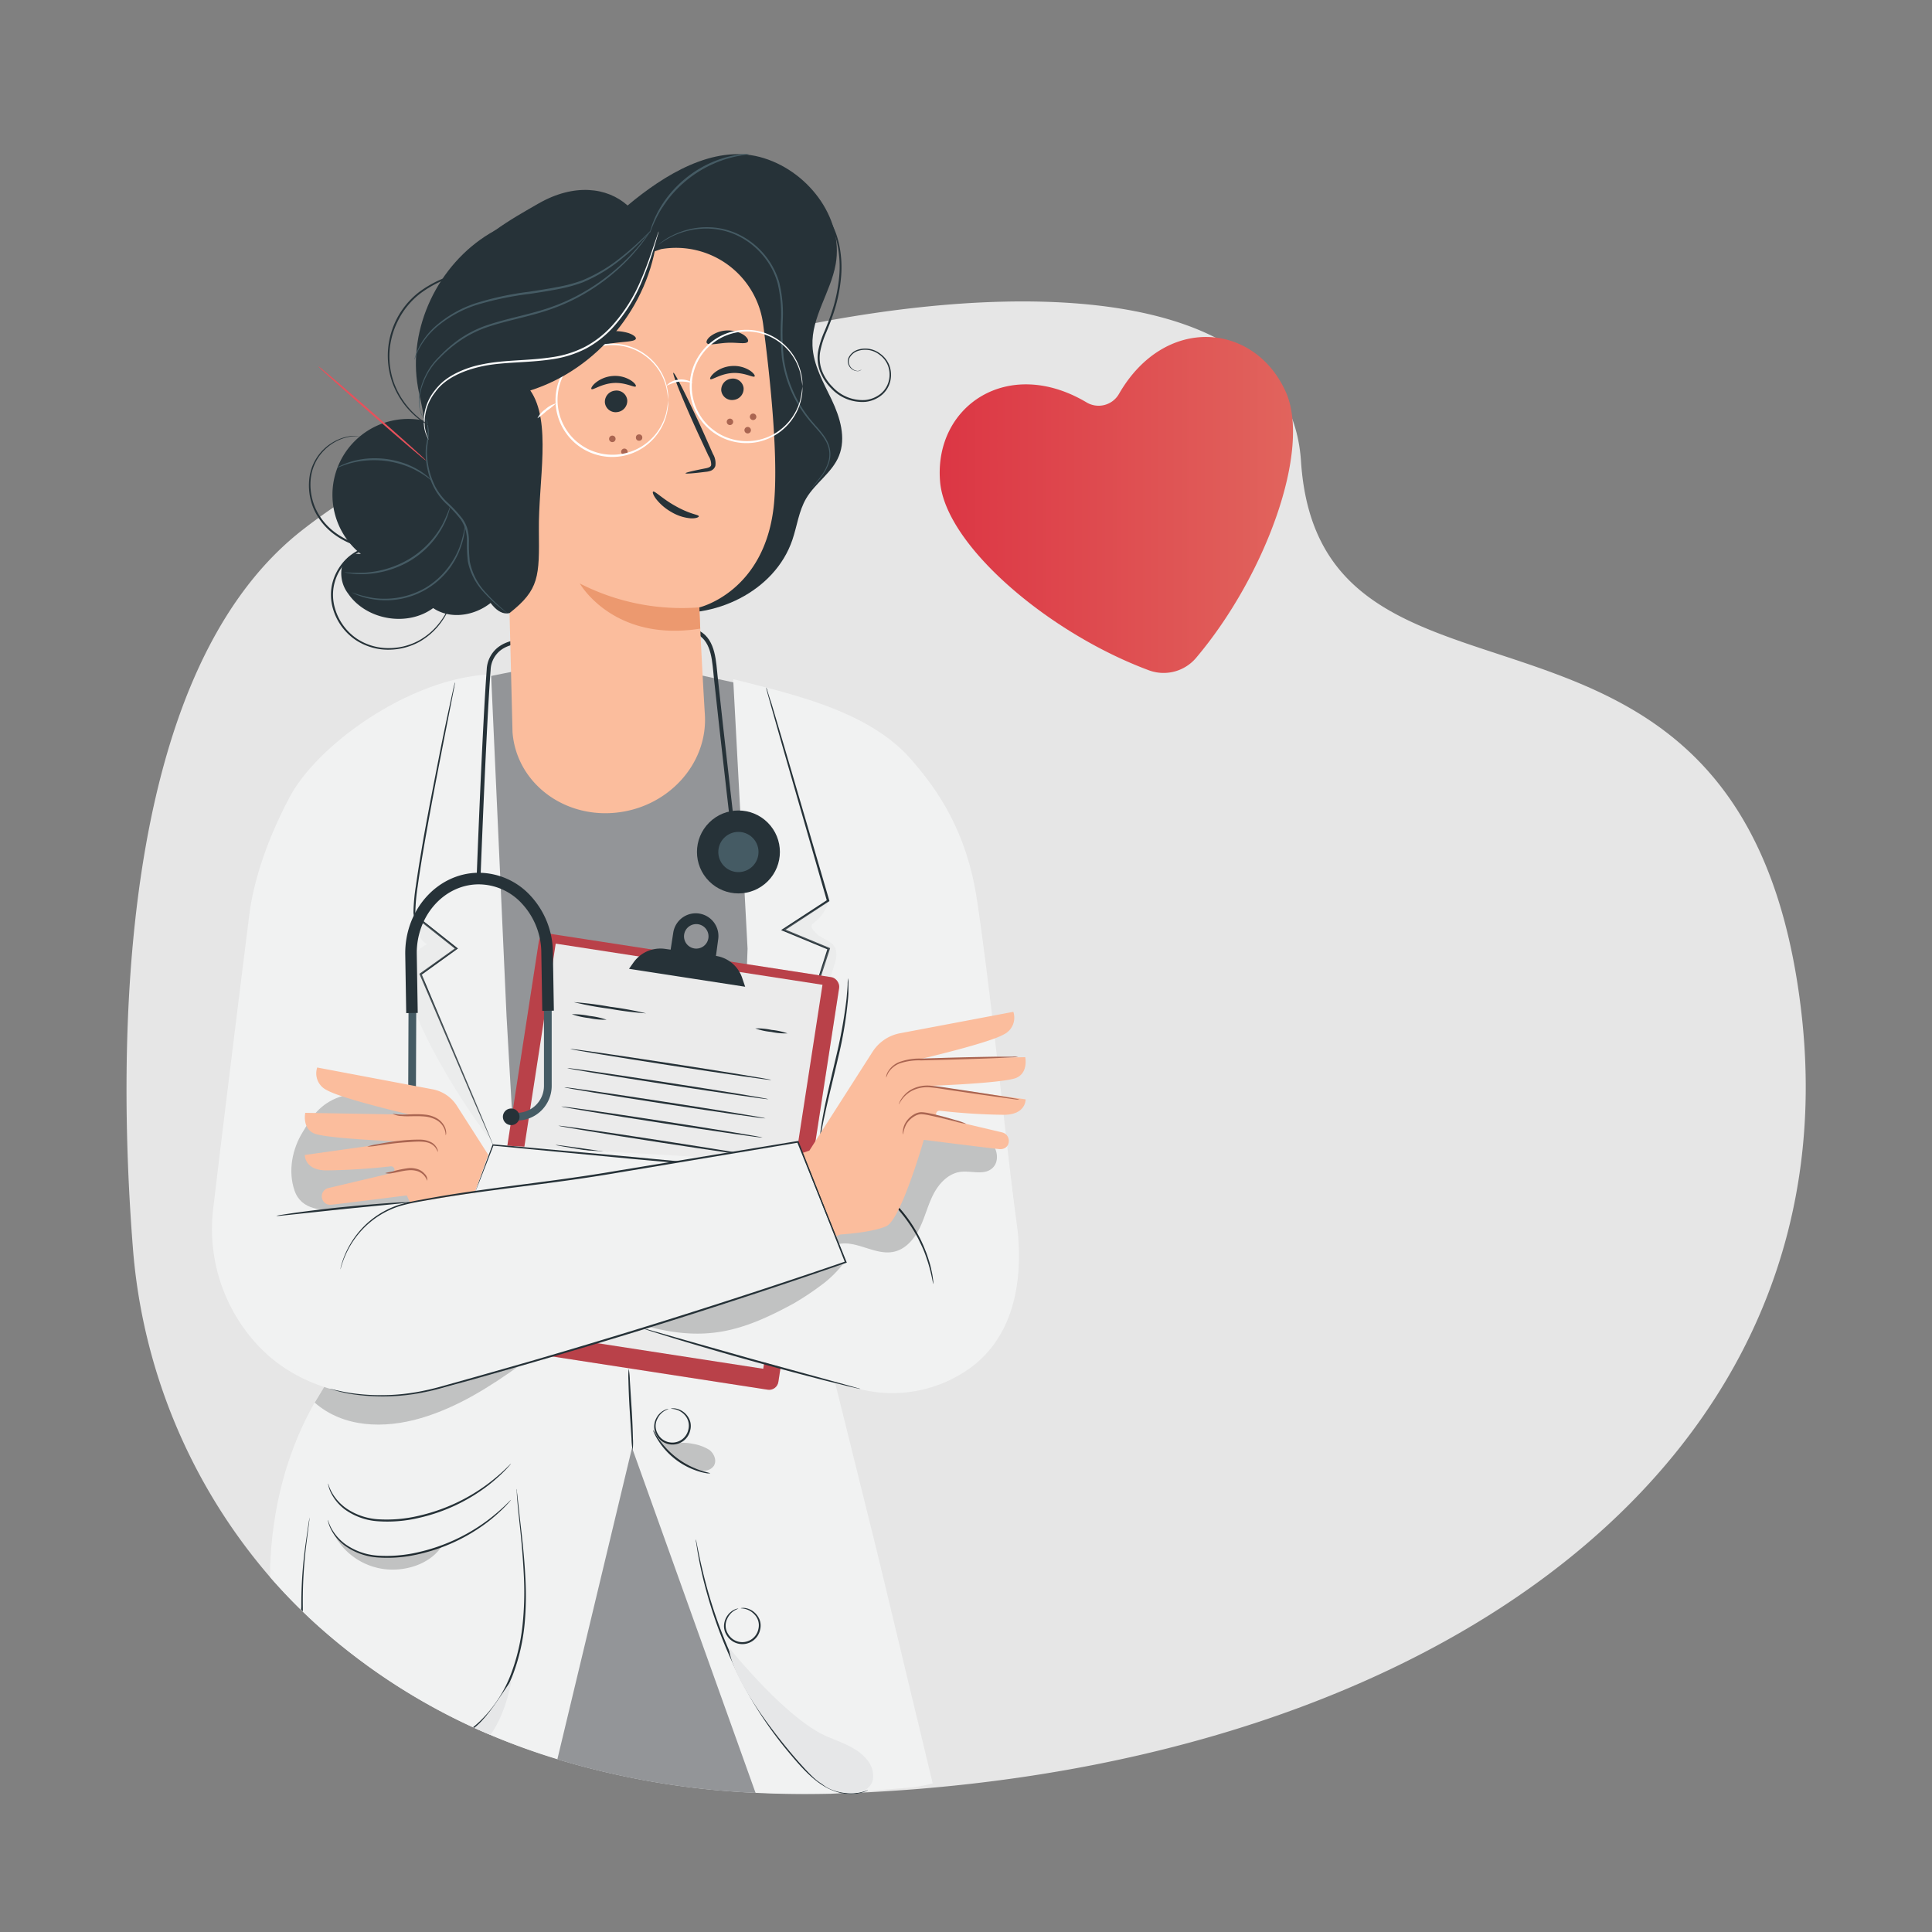 <svg id="Layer_1" data-name="Layer 1" xmlns="http://www.w3.org/2000/svg" xmlns:xlink="http://www.w3.org/1999/xlink" viewBox="0 0 500 500"><rect x="0" y="0" width="500" height="500" fill="#808080" stroke="none"/><defs><linearGradient id="linear-gradient" x1="243.19" y1="130.68" x2="334.63" y2="130.68" gradientUnits="userSpaceOnUse"><stop offset="0" stop-color="#dc3644"/><stop offset="1" stop-color="#e1645d"/></linearGradient></defs><title>gambar lain</title><path d="M223.06,463.92h0l-.91,0h-.06l-.61,0h-.07l-1.5.06h-.1l-.24,0h0l-1.33.05h0l-3.17.1q-10.11.24-19.48-.24a209.24,209.24,0,0,1-51.3-8.68A173.78,173.78,0,0,1,126.93,449c-1.34-.56-2.65-1.14-4-1.74l-.19-.08-.33-.16a160.35,160.35,0,0,1-39.4-25.62q-2.41-2.13-4.71-4.38c-.13-.11-.26-.24-.39-.37q-4.18-4.09-8-8.48a147.84,147.84,0,0,1-35.54-85.48c-3.89-49.74-4.62-147.18,43.51-185.23q2.18-1.72,4.53-3.42a4.44,4.44,0,0,1,.38-.27c1.15-.84,2.34-1.67,3.55-2.49a206.72,206.72,0,0,1,18.08-10.9h0l.58-.32,3.29-1.74.45-.23L109,118l1.14-.59.39-.19q3.87-2,7.92-3.87h0q5.89-2.77,12.12-5.41l.39-.16q3.93-1.66,8-3.25,2.4-.94,4.84-1.86l.54-.21q5-1.87,10.11-3.65c1.46-.51,2.93-1,4.41-1.49,0,0,0,0,0,0s0,0,0,0h0c3.38-1.14,6.75-2.23,10.19-3.28l.35-.11h0c4.22-1.28,8.48-2.5,12.75-3.65h0l.9-.24h0c1.66-.45,3.33-.89,5-1.3h0c1.71-.44,3.41-.86,5.12-1.27h0l4.24-1h0l.29-.07.47-.11,3.74-.82.52-.12c2.82-.6,5.65-1.18,8.46-1.72h0l3.42-.64.59-.11c62-11.16,119.08-4.77,121.8,36.53,5,75.81,113,19.16,129.06,139.13C481.86,377.55,371.87,456.72,223.06,463.92Z" fill="#e6e6e6"/><path d="M332.72,101.33c-8.11-17.91-31.29-19.94-43.13.61a6.07,6.07,0,0,1-8.39,2.2c-20.39-12.12-39.6,1-37.9,20.58,1.41,16.32,27.84,39,54,48.74a11,11,0,0,0,12.25-3.21C327.52,149,339.47,116.25,332.72,101.33Z" fill="url(#linear-gradient)"/><path d="M241.38,461.55a44.83,44.83,0,0,1-5,1l-7.13.59-5.21.42h0l-.19.08-.21.08-.26.09-.3.1h0a9.73,9.73,0,0,1-1.64.32,10.74,10.74,0,0,1-1.19.07c-.35,0-.72,0-1.1-.05s-.6-.07-.92-.13h0l-.5-.09h0l-2.66.19q-10.11.24-19.48-.24a209.24,209.24,0,0,1-51.3-8.68A173.78,173.78,0,0,1,126.93,449c-1.34-.56-2.65-1.14-4-1.74l-.19-.08-.33-.16a160.35,160.35,0,0,1-39.4-25.62q-2.41-2.13-4.71-4.38c-.13-.11-.26-.24-.39-.37q-4.18-4.09-8-8.48c0-.91,0-1.75,0-2.5.63-18.31,5.69-32.37,11.48-42.62h0l0,0,.15-.26c.75-1.33,1.52-2.58,2.29-3.78l.08-.13.28-.42C92,346.61,100,341.19,100,341.19l25.22-5.34,4.6-1,2.18-.46h0l10.39-2.22.46-.09.23-.05.83-.18h0l.53-.12h0l.36-.08h0l2.29-.48.63-.14h0l2.9-.61.55-.13h0l8.55-1.8,21,4.8h0l.44.1h0l.9.2.46.1,2.32.53h0l.52.13.49.11.45.1,4.71,1.08h0l.47.11h0l.45.11h0l2,.46,5.94,1.36,3.27.74h0l1,.24h0l7.84,1.79,4.13,17.17.05.16,0,.19h0L227,401.69Z" fill="#f1f2f2"/><path d="M195.54,464a209.24,209.24,0,0,1-51.3-8.68l19.33-80.62.06.13,0,.05v0l.13.34h0Z" fill="#939598"/><path d="M162.71,354.22a20.1,20.1,0,0,1,.3,3.09c.13,2.07.29,4.64.47,7.48s.28,5.57.32,7.49a17.76,17.76,0,0,1-.07,3.11,20.31,20.31,0,0,1-.3-3.09c-.13-2.08-.29-4.64-.47-7.48s-.28-5.57-.32-7.49A17.76,17.76,0,0,1,162.71,354.22Z" fill="#263238"/><path d="M173,364.64c0,.05-.37.14-1,.48a4.81,4.81,0,0,0-1.88,2.1,4,4,0,0,0,.2,4,4.24,4.24,0,0,0,7.82-1.24,4.08,4.08,0,0,0-1-3.85,4.8,4.8,0,0,0-2.45-1.41c-.67-.14-1.06-.11-1.06-.16a1,1,0,0,1,.28-.06,3.34,3.34,0,0,1,.82,0,4.88,4.88,0,0,1,3.81,3.14,4.24,4.24,0,0,1,.11,2.43,4.7,4.7,0,0,1-8.7,1.39,4.21,4.21,0,0,1-.65-2.35,4.57,4.57,0,0,1,.53-2.05,4.73,4.73,0,0,1,2.12-2.12,3.1,3.1,0,0,1,.77-.27A1,1,0,0,1,173,364.64Z" fill="#263238"/><path d="M191.12,416.29s-.37.14-1,.48a4.81,4.81,0,0,0-1.88,2.1,4,4,0,0,0,.19,4,4.25,4.25,0,0,0,7.83-1.24,4,4,0,0,0-1.05-3.85,4.78,4.78,0,0,0-2.44-1.41c-.67-.15-1.06-.11-1.06-.16a.7.7,0,0,1,.28-.06,3.34,3.34,0,0,1,.82,0,4.74,4.74,0,0,1,2.67,1.36,4.84,4.84,0,0,1,1.14,1.78,4.33,4.33,0,0,1,.11,2.43,4.7,4.7,0,0,1-8.7,1.39,4.31,4.31,0,0,1-.66-2.35,4.85,4.85,0,0,1,.53-2.05,4.73,4.73,0,0,1,2.12-2.12,3.15,3.15,0,0,1,.78-.27A1,1,0,0,1,191.12,416.29Z" fill="#263238"/><path d="M132.26,378.78s-.11.16-.35.44-.61.7-1.1,1.21a44,44,0,0,1-4.48,4,46,46,0,0,1-17.81,8.37,35.42,35.42,0,0,1-10.86.89,16.56,16.56,0,0,1-8.35-3A12.13,12.13,0,0,1,85.49,386,8.49,8.49,0,0,1,85,384.5a1.87,1.87,0,0,1-.1-.56c.05,0,.2.76.82,2a12.59,12.59,0,0,0,3.86,4.39,16.4,16.4,0,0,0,8.17,2.85,35.88,35.88,0,0,0,10.71-.92,47.63,47.63,0,0,0,17.7-8.16,51.76,51.76,0,0,0,4.56-3.84l1.16-1.13A2.32,2.32,0,0,1,132.26,378.78Z" fill="#263238"/><path d="M132.26,388.15s-.11.16-.35.44-.61.7-1.1,1.21a44,44,0,0,1-4.48,4,46,46,0,0,1-17.81,8.37,35.42,35.42,0,0,1-10.86.89,16.56,16.56,0,0,1-8.35-3,12.13,12.13,0,0,1-3.82-4.61,8.49,8.49,0,0,1-.54-1.54,1.87,1.87,0,0,1-.1-.56c.05,0,.2.76.82,2a12.59,12.59,0,0,0,3.86,4.39,16.4,16.4,0,0,0,8.17,2.85,35.88,35.88,0,0,0,10.71-.92,47.63,47.63,0,0,0,17.7-8.16,51.76,51.76,0,0,0,4.56-3.84l1.16-1.13A3,3,0,0,1,132.26,388.15Z" fill="#263238"/><path d="M80.08,392.73a2.08,2.08,0,0,1,0,.41c0,.3-.08.69-.13,1.2-.14,1.07-.33,2.61-.58,4.57a120.2,120.2,0,0,0-1,16.91c0,.39,0,.79,0,1.19-.13-.11-.26-.24-.39-.37s0-.54,0-.81a112.66,112.66,0,0,1,1.21-16.94c.28-2,.5-3.5.65-4.57.08-.5.15-.89.2-1.19A3.62,3.62,0,0,1,80.08,392.73Z" fill="#263238"/><path d="M135.78,420.15a50.94,50.94,0,0,1-3,13.14c-.34.89-.73,1.79-1.15,2.68a32.83,32.83,0,0,1-7,9.78q-.81.78-1.68,1.5l-.19-.08-.33-.16c.64-.52,1.26-1.06,1.85-1.63a33.44,33.44,0,0,0,8-12.26,50.71,50.71,0,0,0,3-13,80.8,80.8,0,0,0,.32-11.68c-.32-7.16-1-12.92-1.42-16.91-.2-2-.33-3.55-.41-4.61,0-.5-.05-.9-.07-1.19a1.82,1.82,0,0,1,0-.41,2.06,2.06,0,0,1,.06.41c0,.28.07.68.13,1.19.11,1.08.29,2.62.5,4.59.42,4,1.22,9.74,1.58,16.91A79.63,79.63,0,0,1,135.78,420.15Z" fill="#263238"/><path d="M132.4,434.88c-.8,4-2.22,9.49-5.47,14.11-1.34-.56-2.65-1.14-4-1.74l-.19-.08.77-.66c3-2.67,5.62-7.08,8.05-10.54Z" fill="#e6e7e8"/><g opacity="0.2"><path d="M85.94,396.06a17.19,17.19,0,0,0,12.6,9.88c5.42,1,12.43-.7,15.82-5.79-11.91,4.19-23.76,4.28-28.42-4.09Z"/></g><path d="M183.8,381.3s-.27,0-.76,0a14.24,14.24,0,0,1-2-.44,19,19,0,0,1-10.76-8.17,13.14,13.14,0,0,1-1-1.85,2.37,2.37,0,0,1-.25-.72c.08,0,.55.94,1.53,2.36a21.19,21.19,0,0,0,10.56,8C182.75,381,183.82,381.21,183.8,381.3Z" fill="#263238"/><g opacity="0.2"><path d="M170,370.76c1.22,4.19,5.86,8.09,10,9.46a6.12,6.12,0,0,0,2.53.38,3,3,0,0,0,2.19-1.22c.87-1.33.11-3.22-1.16-4.16a11.73,11.73,0,0,0-4.47-1.59c-3.19-.75-6.08.87-8.72-1.82Z"/></g><g opacity="0.2"><path d="M81.45,363c7.46,6.52,18,6.8,27.51,4s17.78-8.08,25.84-13.84c-8.8,1.74-16.3,5.76-25.18,7.07-8.47,1.25-17.29,1.38-25.62-1.45Z"/></g><path d="M224.61,463.26a.7.7,0,0,1-.19.12l-.39.19h0l-.19.08a8.47,8.47,0,0,1-2.42.59,11.33,11.33,0,0,1-3.72-.2h0a14.81,14.81,0,0,1-5-2.13c-3.31-2.12-6.35-5.68-9.57-9.61A102.93,102.93,0,0,1,195,440.72a1.59,1.59,0,0,1-.13-.22c-.38-.64-.76-1.29-1.14-2-1.5-2.62-2.83-5.23-4-7.81a.14.14,0,0,0,0-.06,117.52,117.52,0,0,1-7.23-20c-1-3.75-1.57-6.81-1.95-8.94-.16-1-.28-1.85-.39-2.46s-.1-.78-.1-.85a4.56,4.56,0,0,1,.21.84c.12.6.28,1.41.49,2.43.42,2.11,1.1,5.16,2.1,8.88a121.91,121.91,0,0,0,5.94,16.85,108.67,108.67,0,0,0,5.45,10.91,106.42,106.42,0,0,0,9.25,13.7c3.19,3.95,6.17,7.51,9.39,9.6a14.4,14.4,0,0,0,5.91,2.37,12.32,12.32,0,0,0,2.62.09,9.81,9.81,0,0,0,2.26-.46h0C224.29,463.4,224.59,463.22,224.61,463.26Z" fill="#263238"/><path d="M188.63,426.34s14.77,18.57,25.55,23.13c3.65,1.54,7.67,2.81,10.16,5.89a6.49,6.49,0,0,1,1.56,5.23,5,5,0,0,1-.2.64c-1.56,3.95-9,3.39-12.42.89-1.49-1.09-.61-.39-1.81-1.29C208,458.23,189.53,436.84,188.63,426.34Z" fill="#e6e7e8"/><polygon points="123.42 175.66 132.84 173.79 179.47 174.34 203.16 179.54 212.19 311.81 107.47 316.71 123.42 175.66" fill="#939598"/><path d="M191.24,305.68l2.23-60.16-3.72-69.76c14.74,3.79,34.88,8,46,20.72,7.24,8.26,14.33,18.82,17,35.82,3.09,20,7.15,58.29,9.69,79.71Z" fill="#f1f2f2"/><path d="M206.05,295.86l-72.4,11.77-2.56-44.72-4-88.39c-21,.85-44.93,18.22-52.11,31.75-5,9.39-9.2,20.3-10.51,30.85-2.51,20.05-6.76,54.31-9.3,75.73a44.08,44.08,0,0,0,12.14,35.92h0c10.51,10.84,27,14.59,41.75,11.53l110.24-31.07Z" fill="#f1f2f2"/><path d="M198.43,295.07a.75.75,0,0,1,.06-.25c0-.19.12-.43.21-.73.2-.67.49-1.6.86-2.79.77-2.46,1.88-6,3.27-10.39,2.84-8.86,6.81-21.25,11.36-35.47l.14.32-11.74-4.86-.45-.19.41-.27,2.71-1.77,8.86-5.79-.11.28c-4.5-15.64-8.46-29.43-11.31-39.34-1.4-4.93-2.52-8.89-3.3-11.65q-.56-2-.87-3.15-.12-.5-.21-.81a1.2,1.2,0,0,1,0-.29s0,.09.1.27.15.47.26.81c.22.74.54,1.78,1,3.12.81,2.75,2,6.7,3.44,11.61,2.9,9.9,6.92,23.67,11.49,39.29l.05.18-.16.11-8.85,5.79c-.93.61-1.86,1.21-2.71,1.78l-.05-.46,11.74,4.87.21.09-.07.22c-4.62,14.2-8.65,26.56-11.53,35.41l-3.42,10.34c-.4,1.18-.71,2.11-.94,2.77-.1.29-.18.53-.25.71A1.13,1.13,0,0,1,198.43,295.07Z" fill="#263238"/><g opacity="0.2"><path d="M214.43,233.24a10.47,10.47,0,0,1-3.65,5.47c-1.37.79-.59,1.84.56,2.95,1.36,1.31,3.57,1.67,4.57,3.28s.45,3.43-.08,5.11a369.89,369.89,0,0,1-18.22,46.66l16.82-51.19-11.74-4.86Z" fill="#d1d3d4"/></g><path d="M127.62,296.3s0-.06-.11-.2-.17-.37-.29-.63L126.14,293l-4-9.16-13.53-31.64-.08-.18.17-.12,9.26-6.62v.42l-6.14-4.87-2.71-2.14-1.35-1.07-.33-.26c-.06-.07-.1,0-.19-.18a.81.81,0,0,1-.14-.28A3.7,3.7,0,0,1,107,236a51.63,51.63,0,0,1,.62-6.68c.61-4.34,1.33-8.5,2-12.46,1.42-7.91,2.83-15,4-21s2.21-10.78,2.93-14.1l.84-3.83.24-1a1.54,1.54,0,0,1,.09-.33,1.24,1.24,0,0,1,0,.34c-.05.26-.11.59-.18,1q-.27,1.37-.75,3.84c-.66,3.37-1.61,8.19-2.77,14.13s-2.52,13.08-3.92,21c-.69,3.95-1.4,8.11-2,12.44a51.56,51.56,0,0,0-.61,6.6,2.56,2.56,0,0,0,.09.76c0,.12.29.3.5.48l1.34,1.06,2.71,2.15,6.13,4.86.27.21-.28.2L109,252.34l.08-.3,13.36,31.71c1.63,3.91,2.93,7,3.83,9.22l1,2.47.25.64A1.11,1.11,0,0,1,127.62,296.3Z" fill="#263238"/><rect x="131.1" y="246.65" width="78.64" height="108.02" rx="2.41" transform="translate(47.86 -22.48) rotate(8.77)" fill="#e7515b"/><g opacity="0.2"><rect x="131.1" y="246.65" width="78.64" height="108.02" rx="2.41" transform="translate(47.86 -22.48) rotate(8.77)"/></g><rect x="135.71" y="248.96" width="69.86" height="100.55" transform="translate(47.65 -22.53) rotate(8.77)" fill="#ebebeb"/><path d="M192.12,253.22a8.12,8.12,0,0,0-.73-1.65,8.31,8.31,0,0,0-2.46-2.71,0,0,0,0,0,0,0h0a8.35,8.35,0,0,0-3.64-1.47l.57-4.25a5.88,5.88,0,0,0-4.91-6.71,5.46,5.46,0,0,0-.9-.07,5.9,5.9,0,0,0-5.81,5l-.68,4.41-1.48-.21a8.59,8.59,0,0,0-3.32.2h0a8.3,8.3,0,0,0-3.42,1.8,8.58,8.58,0,0,0-1.4,1.54l-1.15,1.63,30.06,4.64Zm-15.06-11.38a3.17,3.17,0,1,1,2.65,3.62A3.17,3.17,0,0,1,177.06,241.84Z" fill="#263238"/><path d="M167.21,262.25a85.22,85.22,0,0,1-9.4-1.18,83.55,83.55,0,0,1-9.32-1.71,86.87,86.87,0,0,1,9.4,1.19A88,88,0,0,1,167.21,262.25Z" fill="#263238"/><path d="M157,263.91a19.66,19.66,0,0,1-4.55-.43,20.56,20.56,0,0,1-4.47-1,20.75,20.75,0,0,1,4.55.44A20.23,20.23,0,0,1,157,263.91Z" fill="#263238"/><path d="M199.64,279.5c0,.14-11.7-1.54-26.08-3.76s-26-4.14-26-4.28,11.71,1.54,26.1,3.76S199.67,279.36,199.64,279.5Z" fill="#263238"/><path d="M198.88,284.47c0,.14-11.71-1.55-26.09-3.77s-26-4.13-26-4.28,11.7,1.55,26.09,3.77S198.9,284.32,198.88,284.47Z" fill="#263238"/><path d="M198.11,289.43c0,.15-11.7-1.54-26.09-3.76s-26-4.13-26-4.28,11.7,1.55,26.09,3.77S198.13,289.29,198.11,289.43Z" fill="#263238"/><path d="M197.34,294.4c0,.15-11.7-1.54-26.08-3.76s-26-4.14-26-4.28,11.71,1.54,26.1,3.76S197.37,294.26,197.34,294.4Z" fill="#263238"/><path d="M196.58,299.37c0,.14-11.71-1.54-26.09-3.76s-26-4.14-26-4.28,11.7,1.54,26.09,3.76S196.6,299.23,196.58,299.37Z" fill="#263238"/><path d="M195.81,304.34c0,.14-11.7-1.54-26.09-3.76s-26-4.14-26-4.28,11.7,1.54,26.09,3.76S195.83,304.2,195.81,304.34Z" fill="#263238"/><path d="M169.07,304.8a4.53,4.53,0,0,1-1-.06c-.66-.07-1.62-.19-2.8-.35-2.37-.32-5.63-.79-9.22-1.34s-6.85-1.09-9.2-1.5c-1.18-.21-2.13-.38-2.78-.51a4.59,4.59,0,0,1-1-.26,3.58,3.58,0,0,1,1,.05l2.8.35c2.37.32,5.63.79,9.22,1.35s6.85,1.09,9.2,1.5c1.18.2,2.13.38,2.78.51A3.65,3.65,0,0,1,169.07,304.8Z" fill="#263238"/><path d="M203.81,267.44a17.59,17.59,0,0,1-4.21-.38,16.94,16.94,0,0,1-4.13-.91,17.3,17.3,0,0,1,4.21.39A17.5,17.5,0,0,1,203.81,267.44Z" fill="#263238"/><path d="M155.56,313.8a45.41,45.41,0,0,1-6.81-.79,46.28,46.28,0,0,1-6.73-1.3,46,46,0,0,1,6.81.78A44,44,0,0,1,155.56,313.8Z" fill="#263238"/><path d="M155.31,318.38a47.06,47.06,0,0,1-6.92-.81,44.58,44.58,0,0,1-6.84-1.32,46.91,46.91,0,0,1,6.92.81A44.58,44.58,0,0,1,155.31,318.38Z" fill="#263238"/><path d="M194.91,319.18a10.82,10.82,0,0,1-3.31-.25,11,11,0,0,1-3.24-.76,11.06,11.06,0,0,1,3.32.24A10.45,10.45,0,0,1,194.91,319.18Z" fill="#263238"/><path d="M194.5,323.27a10.83,10.83,0,0,1-3.31-.25,10.62,10.62,0,0,1-3.23-.76,21.34,21.34,0,0,1,6.54,1Z" fill="#263238"/><path d="M148.27,322.14a10.09,10.09,0,0,1-3.2-.23,9.7,9.7,0,0,1-3.12-.75,10.09,10.09,0,0,1,3.2.23A10.12,10.12,0,0,1,148.27,322.14Z" fill="#263238"/><path d="M194,328a5.65,5.65,0,0,1-2.41-.11,5.78,5.78,0,0,1-2.33-.62,5.85,5.85,0,0,1,2.41.11A5.78,5.78,0,0,1,194,328Z" fill="#263238"/><path d="M139.88,331.79a9.68,9.68,0,0,1,1.18,0l3.33.1,11.87.47h.27l-.06.27a5.75,5.75,0,0,1-2.09,3.23,4.68,4.68,0,0,1-7.29-1.94,4,4,0,0,1,1.22-4.32,3.67,3.67,0,0,1,1.58-.84,2.34,2.34,0,0,1,.45-.07,1.6,1.6,0,0,1,.49,0,.67.67,0,0,1,.51.38,1.07,1.07,0,0,1,.06.54,7.83,7.83,0,0,1-1.09,3.16,8,8,0,0,1-2.21,2.34,4.89,4.89,0,0,1-3,1,2.78,2.78,0,0,1-2.4-1.73,4.15,4.15,0,0,1-.2-2.79,10.1,10.1,0,0,1,2.8-4l.27-.28,0,.38a6.84,6.84,0,0,1-.77,4,7.2,7.2,0,0,1-2,2.37,6.41,6.41,0,0,1-1.71.94,2.6,2.6,0,0,1-.66.16,8.1,8.1,0,0,0,2.24-1.26,7.15,7.15,0,0,0,1.85-2.34,6.47,6.47,0,0,0,.66-3.84l.32.1a9.7,9.7,0,0,0-2.65,3.88,3.77,3.77,0,0,0,.2,2.49,2.32,2.32,0,0,0,2,1.44,4.38,4.38,0,0,0,2.64-.91,7.12,7.12,0,0,0,2.06-2.2,7.22,7.22,0,0,0,1-2.94.73.73,0,0,0,0-.28s0-.06-.14-.08a2.37,2.37,0,0,0-.72.07,3.15,3.15,0,0,0-1.36.72,3.53,3.53,0,0,0-1.07,3.76,4.13,4.13,0,0,0,2.92,2.53,4.2,4.2,0,0,0,3.59-.8,5.29,5.29,0,0,0,1.94-3l.2.27-11.85-.66-3.32-.22A6.6,6.6,0,0,1,139.88,331.79Z" fill="#263238"/><path d="M189.34,339.26a2.87,2.87,0,0,1-.58.59,3,3,0,0,1-.84.54,1.94,1.94,0,0,1-1.38.08,1.47,1.47,0,0,1-.69-.51,1.7,1.7,0,0,1-.28-.88,16,16,0,0,1,.13-1.92c.14-1.36.28-2.85.44-4.46l.44.17L182.76,338l-1,1.29-.62.83.16-1c.4-2.68.78-5.17,1.1-7.36l.37.2a23.74,23.74,0,0,0-4.11,4.5c-.84,1.22-1.24,2-1.29,1.94a2.15,2.15,0,0,1,.23-.57c.18-.36.45-.87.85-1.51a21.24,21.24,0,0,1,4-4.7l.45-.39-.08.59c-.31,2.19-.66,4.69-1,7.37l-.47-.19q.48-.63,1-1.29l3.85-5.15.54-.72-.1.89c-.19,1.61-.37,3.1-.52,4.45a17.26,17.26,0,0,0-.19,1.86,1.15,1.15,0,0,0,.72,1.13,2.23,2.23,0,0,0,2-.46A3.55,3.55,0,0,1,189.34,339.26Z" fill="#263238"/><path d="M191.1,336.53a93.35,93.35,0,0,1-9.82.21,93.25,93.25,0,0,1-9.81-.3,94.84,94.84,0,0,1,9.82-.22A91.67,91.67,0,0,1,191.1,336.53Z" fill="#263238"/><path d="M194.29,339.64a62.35,62.35,0,0,1-7.84,1.12,58.73,58.73,0,0,1-7.9.59,60.64,60.64,0,0,1,7.84-1.11A62,62,0,0,1,194.29,339.64Z" fill="#263238"/><g opacity="0.2"><path d="M107.27,236.61c-.12,3,.69,6.06,3.2,7.76-3.14,1.52-4.81,5.16-4.91,8.65s1.11,6.86,2.42,10.09c4,9.94,12.7,23.93,19.3,32.39,0,0-3.35-9-4.31-11.11-4.35-9.5-8.17-19.05-12.53-28.55-.48-1.05-1.34-3.91-1.34-3.91-.45.2.17,0,1.3-.9,2.44-1.95,7.74-5.51,7.74-5.51s-10.87-8.61-10.87-8.91Z" fill="#d1d3d4"/></g><path d="M107.12,257c.14,0-.11,11.56-.57,25.8s-.94,25.79-1.09,25.78.11-11.55.57-25.8S107,257,107.12,257Z" fill="#263238"/><path d="M124.38,226.63l-1,0c0-.38,1.45-38.24,2.58-53.3a7.75,7.75,0,0,1,2.64-5.57c3.12-2.67,7.79-2.32,8-2.31l-.08,1s-4.47-.32-7.26,2.08a6.78,6.78,0,0,0-2.29,4.87C125.83,188.41,124.4,226.25,124.38,226.63Z" fill="#263238"/><path d="M133.73,290H132v-2h1.78a7,7,0,0,0,7-7v-21.2h2V281A9,9,0,0,1,133.73,290Z" fill="#455b64"/><path d="M134.44,289.24a2.15,2.15,0,1,1-1.92-2.35A2.15,2.15,0,0,1,134.44,289.24Z" fill="#263238"/><path d="M116.42,290h-1.77a9,9,0,0,1-9-9.05l.08-21.2h2l-.08,21.2a7,7,0,0,0,7,7h1.78Z" fill="#455b64"/><path d="M113.93,289.18a2.15,2.15,0,1,0,1.94-2.35A2.14,2.14,0,0,0,113.93,289.18Z" fill="#263238"/><path d="M105.13,262.19l-.25-15.12c-.19-11.51,8.22-21,18.76-21.2a18.29,18.29,0,0,1,13.66,5.95,21.78,21.78,0,0,1,5.79,14.62l.25,15.12-3,.05-.25-15.12a18.82,18.82,0,0,0-5-12.62,15.24,15.24,0,0,0-11.42-5c-8.88.15-16,8.29-15.81,18.16l.25,15.11Z" fill="#263238"/><path d="M190.61,227.24c-.05-.4-4.6-39.75-5.91-52.35l-.09-.93c-.42-4.27-.89-9.12-5.63-10.4l.26-1c5.41,1.46,5.94,6.9,6.36,11.28l.09.91c1.32,12.6,5.87,51.94,5.91,52.34Z" fill="#263238"/><circle cx="191.11" cy="220.49" r="10.73" transform="translate(-99.94 199.71) rotate(-45)" fill="#263238"/><path d="M196.3,220.49a5.2,5.2,0,1,1-5.19-5.19A5.19,5.19,0,0,1,196.3,220.49Z" fill="#455b64"/><path d="M127.62,296.3l-13.48,33.16,107.53,29.81a34.5,34.5,0,0,0,29.08-5h0c11.25-7.94,14-21.82,12.64-35.56l-1.91-14.57Z" fill="#f1f2f2"/><path d="M241.55,332.29c-.12,0-.35-2.26-1.45-5.76-.29-.87-.6-1.82-1-2.81s-.91-2-1.44-3.11a38.46,38.46,0,0,0-9.9-12.1c-1-.74-1.85-1.46-2.77-2a29,29,0,0,0-2.55-1.57c-3.2-1.77-5.4-2.45-5.35-2.56a8.33,8.33,0,0,1,1.53.47,15.19,15.19,0,0,1,1.75.69c.67.31,1.45.62,2.25,1.08a26.55,26.55,0,0,1,2.61,1.53c.94.57,1.85,1.29,2.83,2a37,37,0,0,1,10,12.26,34.07,34.07,0,0,1,1.41,3.17c.42,1,.72,2,1,2.86a24.5,24.5,0,0,1,.61,2.42,14.2,14.2,0,0,1,.33,1.86A8.48,8.48,0,0,1,241.55,332.29Z" fill="#263238"/><g opacity="0.2"><path d="M111.74,310.41c-8.21.68-14.53,1.44-23,2.48-5.28.65-10.78.28-12.51-4.76s-.63-10.79,2.2-15.3,7.31-15.06,31.21-7Z"/></g><path d="M122.81,309s0-.08.06-.23.14-.39.23-.66l.9-2.52c.83-2.22,2-5.39,3.45-9.32l0-.12h.14l36.57,3.31,35.38,3.36,10.72,1.07,2.91.32.76.1c.17,0,.26,0,.25,0a.83.83,0,0,1-.26,0l-.76,0-2.92-.22-10.73-.92-35.4-3.2-36.56-3.48.19-.11-3.61,9.26-1,2.49-.27.64A.72.72,0,0,1,122.81,309Z" fill="#263238"/><g opacity="0.2"><path d="M167.05,343.16c15.27,4.09,24.56,1.72,38.43-5.87a73.75,73.75,0,0,0,8.17-5.54,29.87,29.87,0,0,0,5.23-5.55c-17.87,6.83-32.7,12-51.11,17.15Z"/></g><path d="M122.86,308.6l3.49-9.75-8.12-12.7a9.56,9.56,0,0,0-6.28-4.24l-29.86-5.64a4.81,4.81,0,0,0,2.52,5.87c3.91,2.24,21.51,6.33,21.51,6.33L79,288s-.84,3.92,2.23,5.31,22.39,2.11,22.39,2.11l-24.73,3.48s-.14,3.93,5.51,4a166.83,166.83,0,0,0,16.67-1.05.88.88,0,0,1,1,.73h0a.9.9,0,0,1-.67,1L85,307.46a2.2,2.2,0,0,0-.17,4.25,2.74,2.74,0,0,0,.92.07c2.79-.28,19.53-2.41,19.53-2.41l.87,1.95,16.73-2.72Z" fill="#fbbd9d"/><path d="M110.58,305.59a5.26,5.26,0,0,0-.92-1.48,4.07,4.07,0,0,0-1.58-1,6,6,0,0,0-2.28-.25c-1.66.12-3.16.6-4.29.74a3.92,3.92,0,0,1-1.84,0,15.4,15.4,0,0,1,1.77-.39,27.31,27.31,0,0,1,4.33-.9,6.1,6.1,0,0,1,2.48.32,4.17,4.17,0,0,1,1.68,1.18A2.11,2.11,0,0,1,110.58,305.59Z" fill="#aa6551"/><path d="M113.28,298.16s-.07-.28-.3-.71a3.5,3.5,0,0,0-1.42-1.4c-1.51-.88-4.06-.59-6.75-.41s-5.14.58-6.91.81a16.67,16.67,0,0,1-2.88.29,15.55,15.55,0,0,1,2.82-.65,69.23,69.23,0,0,1,6.93-1c1.37-.11,2.66-.17,3.86-.15a6.21,6.21,0,0,1,3.12.76,3.46,3.46,0,0,1,1.42,1.64A1.29,1.29,0,0,1,113.28,298.16Z" fill="#aa6551"/><path d="M115.34,293.83a4.64,4.64,0,0,0-2.44-4,7.76,7.76,0,0,0-3-.88c-2.24-.21-4.34.05-5.87-.12a5.18,5.18,0,0,1-2.39-.58c0-.08.92.19,2.41.21s3.56-.24,5.91,0a7.61,7.61,0,0,1,3.18,1,5.16,5.16,0,0,1,1.88,2,3.82,3.82,0,0,1,.45,1.78A1.31,1.31,0,0,1,115.34,293.83Z" fill="#aa6551"/><path d="M212.28,293.8a8.81,8.81,0,0,1,.16-1.62c.12-1,.38-2.54.73-4.38.68-3.68,1.9-8.71,3.2-14.27A128.68,128.68,0,0,0,219,259.17c.12-.92.17-1.76.24-2.5s.11-1.38.13-1.9a8.43,8.43,0,0,1,.14-1.62,11.54,11.54,0,0,1,.06,1.62c0,.53,0,1.17,0,1.91s-.07,1.6-.17,2.53a104.7,104.7,0,0,1-2.47,14.44c-1.29,5.56-2.56,10.57-3.34,14.23-.4,1.82-.7,3.31-.89,4.33A10.64,10.64,0,0,1,212.28,293.8Z" fill="#263238"/><path d="M222.66,359.45a2.59,2.59,0,0,1-.59-.1l-1.66-.37-6.09-1.5c-5.13-1.3-12.2-3.16-20-5.33s-14.79-4.23-19.86-5.78l-6-1.86-1.62-.54a3.42,3.42,0,0,1-.55-.22,2.1,2.1,0,0,1,.58.12l1.65.44,6,1.71,19.89,5.63,19.94,5.47,6,1.66,1.64.47A3,3,0,0,1,222.66,359.45Z" fill="#263238"/><path d="M119.65,69.19c2.19-6.79,13.48-12.93,19.66-16.49,9.25-5.32,17.83-4.25,23.11.48,9.56-8,22.13-15.71,34.19-12.56s21.85,15.51,19.66,27.78c-1.3,7.23-6.31,13.72-6,21.06.19,5,2.84,9.52,5,14.06s3.73,9.83,1.85,14.47c-1.75,4.32-6.12,7-8.48,11-1.92,3.27-2.36,7.18-3.59,10.77-4.54,13.32-20.26,20.78-34.13,18.44s-25.42-12.78-32-25.23-8.72-26.74-9.48-40.79Z" fill="#263238"/><path d="M129.87,78.53l2.77,111c1,12.72,12.72,22,26.33,20.83h0c13.75-1.18,24.24-12.55,23.45-25.42-.83-13.51-1.45-27.74-1.45-27.74s17.21-4,19.35-26.94c1.09-11.75-.81-31-2.81-46.3a22.75,22.75,0,0,0-26.42-19.49Z" fill="#fbbd9d"/><path d="M192.44,100.38a2.9,2.9,0,0,1-2.61,3.12,2.79,2.79,0,0,1-3.17-2.43A2.92,2.92,0,0,1,189.27,98,2.79,2.79,0,0,1,192.44,100.38Z" fill="#263238"/><path d="M195.29,97.42c-.34.4-2.65-1.09-5.78-.88s-5.33,1.93-5.69,1.56c-.18-.15.15-.86,1.1-1.66a8,8,0,0,1,4.52-1.72,7.73,7.73,0,0,1,4.63,1.17C195.09,96.57,195.46,97.24,195.29,97.42Z" fill="#263238"/><path d="M162.33,103.53a2.92,2.92,0,0,1-2.61,3.12,2.79,2.79,0,0,1-3.17-2.43,2.91,2.91,0,0,1,2.61-3.12A2.79,2.79,0,0,1,162.33,103.53Z" fill="#263238"/><path d="M164.54,100c-.34.4-2.65-1.09-5.78-.88s-5.33,1.93-5.69,1.57c-.18-.16.14-.87,1.1-1.66a8,8,0,0,1,4.52-1.73,7.66,7.66,0,0,1,4.63,1.18C164.33,99.14,164.7,99.81,164.54,100Z" fill="#263238"/><path d="M177.41,122.48c0-.17,1.89-.63,5-1.24.8-.14,1.54-.34,1.64-.9a4,4,0,0,0-.68-2.33l-2.76-5.94c-3.85-8.46-6.68-15.44-6.34-15.59s3.73,6.58,7.58,15c.93,2.09,1.81,4.08,2.66,6a4.65,4.65,0,0,1,.62,3.11,2,2,0,0,1-1.24,1.26,5.45,5.45,0,0,1-1.35.27C179.4,122.52,177.43,122.66,177.41,122.48Z" fill="#263238"/><path d="M181,157.18A57.84,57.84,0,0,1,150.05,151s8.6,15.28,31.17,11.69Z" fill="#ec996f"/><path d="M164.56,87.66c-.26.87-3.41.67-7.06,1.35s-6.55,1.88-7.09,1.14c-.24-.35.23-1.18,1.37-2.08a12.44,12.44,0,0,1,10.78-1.9C163.94,86.62,164.66,87.25,164.56,87.66Z" fill="#263238"/><path d="M193.55,88.43c-.5.74-2.71.15-5.3.28s-4.77.79-5.32.07c-.24-.34.06-1.08,1-1.81a7.68,7.68,0,0,1,8.56-.29C193.42,87.35,193.77,88.06,193.55,88.43Z" fill="#263238"/><path d="M180.86,133.62c0,.24-.78.6-2.15.52a11.68,11.68,0,0,1-4.91-1.6,13.45,13.45,0,0,1-3.92-3.3c-.82-1.05-1.07-1.88-.86-2,.42-.27,2.48,1.89,5.71,3.67a24.4,24.4,0,0,0,4.22,1.93C180.07,133.22,180.83,133.34,180.86,133.62Z" fill="#263238"/><circle cx="165.4" cy="113.24" r="0.83" fill="#aa6551"/><path d="M189.75,109.17a.84.84,0,0,1-.84.83.83.83,0,1,1,0-1.66A.84.84,0,0,1,189.75,109.17Z" fill="#aa6551"/><path d="M194.34,111.34a.83.83,0,0,1-.83.83.84.84,0,1,1,.83-.83Z" fill="#aa6551"/><path d="M195.74,107.86a.84.84,0,1,1-.84-.83A.84.84,0,0,1,195.74,107.86Z" fill="#aa6551"/><path d="M162.42,116.92a.83.83,0,1,1-1.66,0,.83.83,0,1,1,1.66,0Z" fill="#aa6551"/><path d="M159.31,113.57a.84.84,0,1,1-.83-.83A.83.83,0,0,1,159.31,113.57Z" fill="#aa6551"/><path d="M172.92,103.52a24.89,24.89,0,0,0-.55-3.5,14.34,14.34,0,0,0-5.27-7.83,14.07,14.07,0,0,0-6-2.64,14.28,14.28,0,0,0-7.46.63,13.19,13.19,0,0,0-3.59,1.94,13.39,13.39,0,0,0-3,3,14.13,14.13,0,0,0,0,16.78,13.23,13.23,0,0,0,3,3,13.44,13.44,0,0,0,3.59,1.93A14.32,14.32,0,0,0,172.37,107a24.89,24.89,0,0,0,.55-3.5,1.1,1.1,0,0,1,0,.24v.69a6.93,6.93,0,0,1-.09,1.11,11.3,11.3,0,0,1-.27,1.51A13.69,13.69,0,0,1,171,111a14.52,14.52,0,0,1-9.82,7,14.59,14.59,0,0,1-7.71-.61,14.52,14.52,0,0,1-6.83-5.1,14.59,14.59,0,0,1,0-17.38,13.7,13.7,0,0,1,3.11-3.11,14,14,0,0,1,3.72-2,14.57,14.57,0,0,1,13.86,2.16A14.36,14.36,0,0,1,171,96.07a13.8,13.8,0,0,1,1.57,3.9,11.59,11.59,0,0,1,.27,1.51,7,7,0,0,1,.09,1.12v.69A1,1,0,0,1,172.92,103.52Z" fill="#fff"/><path d="M179.19,99.15a11.37,11.37,0,0,0-3.42-.4,11.6,11.6,0,0,0-3.27,1.1s.21-.38.76-.75a5.56,5.56,0,0,1,5-.53C178.91,98.82,179.22,99.1,179.19,99.15Z" fill="#fff"/><path d="M170.05,61.21c-2.05,18.07-15.46,34.36-32.81,39.84,5.6,8.07,2.07,23.42,2.22,36.23.13,11.91.12,15.31-7.59,21.38-6.38,1.54-10.06-15.93-14.79-20.81s-9.28-10.89-8.93-17.69c.17-3.17,1.41-6.22,1.58-9.39.2-3.52-.93-7-1.55-10.44-2.77-15.36,5.2-31.88,18.58-39.92s31.25-7.49,44.52.73Z" fill="#263238"/><path d="M131.75,135.55a44.08,44.08,0,0,0-8.37-16l.28.62a19.64,19.64,0,1,0-30.25,23.23c-2.26-.49-4.53,1.44-5,3.7a8.63,8.63,0,0,0,1.69,6.53c4.7,6.86,15.33,8.67,22,3.74,5.3,3.59,13.15,1.5,17.08-3.55S133.56,141.69,131.75,135.55Z" fill="#263238"/><path d="M110.27,109.06a3.55,3.55,0,0,1-.57-.64,6.3,6.3,0,0,1-1-2.21c-.62-2.07-.33-5.35,1.31-8.81a17.37,17.37,0,0,1,3.62-5.07A34.5,34.5,0,0,1,119,87.69a29.06,29.06,0,0,1,7.07-3.54c2.6-.88,5.35-1.58,8.15-2.28s5.54-1.4,8.11-2.29a51,51,0,0,0,7.17-3.12,53.31,53.31,0,0,0,10.82-7.61,52.41,52.41,0,0,0,6.09-6.56c.67-.82,1.14-1.49,1.47-1.94a5.37,5.37,0,0,1,.53-.67,5,5,0,0,1-.44.73c-.3.47-.76,1.16-1.4,2a49.79,49.79,0,0,1-6,6.7,52.45,52.45,0,0,1-10.84,7.77,51.48,51.48,0,0,1-7.24,3.17c-2.58.91-5.33,1.61-8.14,2.32s-5.54,1.38-8.12,2.25a29,29,0,0,0-7,3.46,34.71,34.71,0,0,0-5.41,4.54,17,17,0,0,0-3.59,4.93c-1.66,3.38-2,6.57-1.46,8.6A7.57,7.57,0,0,0,110.27,109.06Z" fill="#455b64"/><path d="M168.44,59.68a4.35,4.35,0,0,1-.47.57c-.31.37-.8.89-1.44,1.56a61.9,61.9,0,0,1-5.77,5.26,40.14,40.14,0,0,1-9.93,6,39.13,39.13,0,0,1-6.62,1.8c-2.33.46-4.76.83-7.25,1.2a81.78,81.78,0,0,0-13.8,2.9,30.37,30.37,0,0,0-10,5.53,19.75,19.75,0,0,0-4.82,6,19.3,19.3,0,0,0-.83,1.94,3.28,3.28,0,0,1-.29.68,5.25,5.25,0,0,1,.19-.71,14.28,14.28,0,0,1,.75-2,19.08,19.08,0,0,1,4.76-6.18A30.09,30.09,0,0,1,123,78.51a77.72,77.72,0,0,1,13.87-3c2.49-.38,4.91-.74,7.23-1.2a37.8,37.8,0,0,0,6.55-1.74,40.57,40.57,0,0,0,9.87-5.83,75,75,0,0,0,5.86-5.11l1.51-1.49A4.22,4.22,0,0,1,168.44,59.68Z" fill="#455b64"/><path d="M193.85,39.89c0,.11-1.95.18-5,1a23.27,23.27,0,0,0-2.43.78c-.87.29-1.76.72-2.7,1.14a30.54,30.54,0,0,0-10.44,8.29,29.06,29.06,0,0,0-1.71,2.38,20.37,20.37,0,0,0-1.31,2.19c-1.47,2.77-2,4.67-2.09,4.63a6.34,6.34,0,0,1,.35-1.33,10.55,10.55,0,0,1,.54-1.52,17.21,17.21,0,0,1,.87-2,23.2,23.2,0,0,1,1.27-2.26,29.62,29.62,0,0,1,1.71-2.44,29.38,29.38,0,0,1,10.6-8.42,26.09,26.09,0,0,1,2.76-1.11,19.85,19.85,0,0,1,2.49-.73,18.77,18.77,0,0,1,2.1-.41,11,11,0,0,1,1.6-.19A6.81,6.81,0,0,1,193.85,39.89Z" fill="#455b64"/><path d="M210,126.3s0-.08.15-.21.28-.33.47-.55c.42-.49,1-1.2,1.77-2.19a12.29,12.29,0,0,0,2-3.89,6.86,6.86,0,0,0,.2-2.7,7.39,7.39,0,0,0-1-2.84c-1.08-1.88-2.86-3.51-4.48-5.53a32.13,32.13,0,0,1-6.75-15.81,67.08,67.08,0,0,1-.25-9.76,33.93,33.93,0,0,0-.88-9.59,19.11,19.11,0,0,0-4.33-7.74,19.49,19.49,0,0,0-6.52-4.74,18.65,18.65,0,0,0-6.85-1.58,20.28,20.28,0,0,0-9.93,2.19,22.89,22.89,0,0,0-2.4,1.44l-.59.43-.22.13a14.22,14.22,0,0,1,3.12-2.18,19.9,19.9,0,0,1,10-2.37,18.75,18.75,0,0,1,7,1.55,20.08,20.08,0,0,1,11.16,12.73,34.1,34.1,0,0,1,.91,9.74,68.66,68.66,0,0,0,.23,9.68,32.11,32.11,0,0,0,2.41,8.64,31.65,31.65,0,0,0,4.18,7c1.57,2,3.36,3.66,4.46,5.61a7.85,7.85,0,0,1,1,3,7.23,7.23,0,0,1-.25,2.82,12.31,12.31,0,0,1-2.13,3.93,24.45,24.45,0,0,1-1.85,2.14l-.51.52A1.73,1.73,0,0,1,210,126.3Z" fill="#455b64"/><path d="M207.66,100a26.17,26.17,0,0,0-.56-3.51,14.37,14.37,0,0,0-5.26-7.83,14.24,14.24,0,0,0-13.47-2,13.62,13.62,0,0,0-3.59,1.94,13.44,13.44,0,0,0-3,3,14.16,14.16,0,0,0,0,16.77,13.44,13.44,0,0,0,3,3,13.62,13.62,0,0,0,3.59,1.94,14.31,14.31,0,0,0,7.47.63,14.13,14.13,0,0,0,6-2.64,14.45,14.45,0,0,0,5.27-7.83,27.24,27.24,0,0,0,.55-3.5,1.85,1.85,0,0,1,0,.23c0,.19,0,.41,0,.69a6.1,6.1,0,0,1-.09,1.12,10.11,10.11,0,0,1-.27,1.51,13.45,13.45,0,0,1-1.56,3.9,14.67,14.67,0,0,1-9.82,7,14.79,14.79,0,0,1-7.71-.61,14.59,14.59,0,0,1-6.84-5.11,14.58,14.58,0,0,1,0-17.37,14.72,14.72,0,0,1,6.84-5.11,14.79,14.79,0,0,1,7.71-.61,14.67,14.67,0,0,1,9.82,7,13.45,13.45,0,0,1,1.56,3.9,10.11,10.11,0,0,1,.27,1.51,6.1,6.1,0,0,1,.09,1.12c0,.28,0,.5,0,.69A2.17,2.17,0,0,1,207.66,100Z" fill="#fff"/><path d="M131.73,159a2.83,2.83,0,0,1-.49-.33c-.31-.23-.76-.58-1.33-1a40.58,40.58,0,0,1-4.55-4.23,16.42,16.42,0,0,1-4.28-8.12,39,39,0,0,1-.24-5.45,9.47,9.47,0,0,0-1.56-5.37,33.67,33.67,0,0,0-3.92-4.24,15.78,15.78,0,0,1-3.22-4.43,19.49,19.49,0,0,1-1.56-4.7,18.81,18.81,0,0,1-.41-4.3c0-1.32.31-2.49.43-3.51a11.89,11.89,0,0,0,.06-2.63c-.17-1.44-.45-2.21-.39-2.23a5.44,5.44,0,0,1,.21.55,11.56,11.56,0,0,1,.38,1.65,10.76,10.76,0,0,1,0,2.69c-.09,1-.32,2.21-.36,3.5a20.68,20.68,0,0,0,2,8.77,15.39,15.39,0,0,0,3.16,4.28,34.5,34.5,0,0,1,4,4.31A8.7,8.7,0,0,1,121,137a13.25,13.25,0,0,1,.37,2.9,40.54,40.54,0,0,0,.21,5.38,16.21,16.21,0,0,0,4.08,8,47,47,0,0,0,4.4,4.32l1.27,1.11A2.36,2.36,0,0,1,131.73,159Z" fill="#455b64"/><path d="M120.36,135.73s0,.14,0,.41,0,.66-.08,1.17a18.85,18.85,0,0,1-1,4.22,21,21,0,0,1-3,5.66,20.59,20.59,0,0,1-19.66,7.91A18.88,18.88,0,0,1,92.48,154c-.48-.18-.83-.38-1.07-.49a1.33,1.33,0,0,1-.36-.21,29.85,29.85,0,0,0,5.65,1.47,21.67,21.67,0,0,0,6.3-.1,21,21,0,0,0,7.22-2.61,20.76,20.76,0,0,0,5.7-5.13,21,21,0,0,0,3.06-5.5A28.84,28.84,0,0,0,120.36,135.73Z" fill="#455b64"/><path d="M116.5,131a5.64,5.64,0,0,1-.3,1.36,18.8,18.8,0,0,1-1.41,3.55,23,23,0,0,1-8.53,9.15,24.82,24.82,0,0,1-12,3.52,23,23,0,0,1-3.81-.2,6.59,6.59,0,0,1-1.37-.29,45.71,45.71,0,0,0,5.17.12,25.75,25.75,0,0,0,11.75-3.6,23.73,23.73,0,0,0,8.48-8.87A39.27,39.27,0,0,0,116.5,131Z" fill="#455b64"/><path d="M87.23,121.05a4.07,4.07,0,0,1,.9-.52,8.78,8.78,0,0,1,1.11-.49,13.37,13.37,0,0,1,1.53-.54,21.72,21.72,0,0,1,4.13-.81,23.73,23.73,0,0,1,5.16.11,24.8,24.8,0,0,1,5,1.25,20.83,20.83,0,0,1,3.76,1.9,13.22,13.22,0,0,1,1.31.94,6.75,6.75,0,0,1,.93.79c.48.47.74.73.71.76s-1.12-1-3.15-2.18a21.78,21.78,0,0,0-3.73-1.76,24.09,24.09,0,0,0-10-1.33,22.94,22.94,0,0,0-4.07.68C88.59,120.46,87.27,121.15,87.23,121.05Z" fill="#455b64"/><path d="M110.27,119.21c-.1.11-6.41-5.26-14.1-12S82.32,95,82.41,94.84s6.41,5.26,14.1,12S110.36,119.1,110.27,119.21Z" fill="#e7515b"/><path d="M139.09,108.25a6.23,6.23,0,0,1,2.06-2.33,6.35,6.35,0,0,1,2.72-1.5,18.16,18.16,0,0,1-2.39,1.91A19.43,19.43,0,0,1,139.09,108.25Z" fill="#fff"/><path d="M111,113.88a.82.82,0,0,1-.13-.2l-.34-.61a8.92,8.92,0,0,1-.77-2.56,12.74,12.74,0,0,1,2.63-9.3,16.2,16.2,0,0,1,2.23-2.42,17.91,17.91,0,0,1,3-2,25.93,25.93,0,0,1,7.38-2.54c5.42-1.13,11.51-.86,17.72-1.79a27,27,0,0,0,8.68-2.7,26,26,0,0,0,6.72-5.16,41.17,41.17,0,0,0,7.74-12.13c1.64-3.79,2.68-7,3.42-9.17l.85-2.52.23-.66a1.24,1.24,0,0,1,.1-.22.79.79,0,0,1-.05.24c0,.18-.1.4-.18.67-.18.62-.43,1.48-.75,2.55a96.71,96.71,0,0,1-3.28,9.26,40.86,40.86,0,0,1-7.73,12.31,26.69,26.69,0,0,1-6.83,5.29A27.75,27.75,0,0,1,142.74,93c-6.29.94-12.36.64-17.7,1.74s-10,3.33-12.36,6.7a12.68,12.68,0,0,0-2.73,9A11.34,11.34,0,0,0,111,113.88Z" fill="#fafbfb"/><path d="M117.38,153.57a14.93,14.93,0,0,1-1.23,4.06,19.09,19.09,0,0,1-2.62,4.25,17.7,17.7,0,0,1-5.06,4.26,16.72,16.72,0,0,1-7.74,2,15.19,15.19,0,0,1-8.79-2.58,14.71,14.71,0,0,1-5.83-8.24,12.94,12.94,0,0,1-.3-5.41,13.12,13.12,0,0,1,2.09-5.18,12.6,12.6,0,0,1,7.44-5.27l0,.51a20.17,20.17,0,0,1-8.59-3.5,16.49,16.49,0,0,1-5.46-6.55A15.48,15.48,0,0,1,80,124.4a12.49,12.49,0,0,1,6.13-9.93A12.11,12.11,0,0,1,89.9,113a10.63,10.63,0,0,1,2.55-.19l.65.07a.74.74,0,0,1,.22,0,13.23,13.23,0,0,0-3.38.26,12.18,12.18,0,0,0-3.69,1.51,12.87,12.87,0,0,0-3.82,3.66,12.5,12.5,0,0,0-2.05,6.08,15.19,15.19,0,0,0,1.34,7.32,16.05,16.05,0,0,0,5.34,6.34,19.65,19.65,0,0,0,8.38,3.39l1.29.2-1.27.3A12.13,12.13,0,0,0,88.33,147a12.64,12.64,0,0,0-2,5,12.46,12.46,0,0,0,.29,5.2,14.29,14.29,0,0,0,5.6,8,14.76,14.76,0,0,0,8.51,2.53,16.23,16.23,0,0,0,7.58-1.91,17.2,17.2,0,0,0,5-4.12,19.1,19.1,0,0,0,2.65-4.15,21.13,21.13,0,0,0,1.11-2.92l.22-.79A1.1,1.1,0,0,1,117.38,153.57Z" fill="#263238"/><path d="M111.45,110.34l-.24-.11-.7-.37a18.52,18.52,0,0,1-2.49-1.71,21,21,0,0,1-6.42-9,20.84,20.84,0,0,1,7-23.67A29.14,29.14,0,0,1,118,70.93a53,53,0,0,1,10.29-1.88c3.36-.32,6.61-.47,9.69-.68a84.78,84.78,0,0,0,8.71-1,39.12,39.12,0,0,0,7.34-2,26.22,26.22,0,0,0,9.25-5.82,23.84,23.84,0,0,0,1.94-2.29l.46-.64a1.06,1.06,0,0,1,.17-.21,15.54,15.54,0,0,1-2.42,3.28,25.68,25.68,0,0,1-9.27,6,39.25,39.25,0,0,1-7.4,2.07,82.57,82.57,0,0,1-8.74,1c-6.16.49-13,.54-19.87,2.58a28.75,28.75,0,0,0-9.23,4.5,20.17,20.17,0,0,0-6,7.32,20.39,20.39,0,0,0-1,15.81,21.28,21.28,0,0,0,6.21,8.93,20.46,20.46,0,0,0,2.42,1.78l.66.41C111.38,110.28,111.46,110.33,111.45,110.34Z" fill="#263238"/><path d="M223,95.59a1.37,1.37,0,0,1-.94.46,2.59,2.59,0,0,1-2.44-1.59,2.36,2.36,0,0,1,.14-2.18,4,4,0,0,1,2-1.69,6.34,6.34,0,0,1,6.11,1,6.67,6.67,0,0,1,2.28,2.94,7.1,7.1,0,0,1,.28,4,6.68,6.68,0,0,1-2.23,3.7A8.06,8.06,0,0,1,224,104a11,11,0,0,1-8.9-3.51,12.51,12.51,0,0,1-2.85-4.33,10,10,0,0,1-.51-5.31,24,24,0,0,1,1.62-5.07c.67-1.6,1.29-3.18,1.82-4.76a41.13,41.13,0,0,0,2-9.38,28.44,28.44,0,0,0-.52-8.64A22.4,22.4,0,0,0,213.77,56a19.68,19.68,0,0,0-8-7.32,17.3,17.3,0,0,0-2.8-1l-.75-.19L202,47.4a.89.89,0,0,1,.27,0l.77.15a15.54,15.54,0,0,1,2.86,1,19.49,19.49,0,0,1,8.19,7.3,22.39,22.39,0,0,1,3,7.06,28.59,28.59,0,0,1,.58,8.77,40.93,40.93,0,0,1-2,9.5c-.52,1.6-1.15,3.2-1.82,4.8a23.79,23.79,0,0,0-1.58,5,9.5,9.5,0,0,0,.47,5,12.14,12.14,0,0,0,2.73,4.15,10.56,10.56,0,0,0,8.48,3.39,7.6,7.6,0,0,0,4-1.65,6.24,6.24,0,0,0,2.1-3.44,6.62,6.62,0,0,0-.24-3.78,6.21,6.21,0,0,0-2.12-2.79,6,6,0,0,0-5.78-1A3.76,3.76,0,0,0,220,92.4a2.15,2.15,0,0,0-.18,2A2.52,2.52,0,0,0,222,96,2,2,0,0,0,223,95.59Z" fill="#263238"/><g opacity="0.2"><path d="M216.59,322.07c4.86-1.38,9.91,3,14.83,1.86,3.05-.7,5.27-3.38,6.63-6.2s2.09-5.91,3.53-8.69,3.85-5.34,6.95-5.76c2.84-.38,6.21,1,8.32-1,1.64-1.49,1.41-4.27.11-6.07s-3.36-2.84-5.35-3.82a30,30,0,0,0-6.91-2.74,10.23,10.23,0,0,0-7.24.84c-4.16,2.42-5,7.91-6.21,12.58a25.1,25.1,0,0,1-4.08,9.11,13.55,13.55,0,0,1-8.26,5.33,8.85,8.85,0,0,0-3.66.94c-1.05.72-1.46,2.53-.38,3.19Z"/></g><path d="M191.24,304.08l18.23-6.31,16.34-25.55a10.83,10.83,0,0,1,7.13-4.82l29.31-5.54a4.81,4.81,0,0,1-2.51,5.87c-3.92,2.24-21.52,6.34-21.52,6.34l27.11-.47s.84,3.92-2.24,5.32-22.38,2.1-22.38,2.1l24.72,3.49s.15,3.92-5.51,4a161,161,0,0,1-16.66-1.05.89.89,0,0,0-1,.73h0a.89.89,0,0,0,.67,1l16.44,3.88c2.17.52,2.33,3.7.17,4.25a2.52,2.52,0,0,1-.92.07c-2.8-.28-19.54-2.4-19.54-2.4s-5.9,20.68-9.73,22.36-11.83,2.13-11.83,2.13l-17,6.74Z" fill="#fbbd9d"/><path d="M263.49,273.49a8.63,8.63,0,0,1-1.42.14l-3.88.19c-3.28.14-7.8.29-12.81.43l-7,.18a15.44,15.44,0,0,0-5.59.8,6.05,6.05,0,0,0-2.88,2.37,11,11,0,0,0-.56,1.28s0-.13,0-.37a3.77,3.77,0,0,1,.36-1,5.93,5.93,0,0,1,2.91-2.61,15,15,0,0,1,5.72-.94l7.05-.22c5-.14,9.53-.23,12.81-.28l3.88,0A6.71,6.71,0,0,1,263.49,273.49Z" fill="#aa6551"/><path d="M263.86,284.58a7.08,7.08,0,0,1-1.31-.09L259,284c-3-.4-7.11-1-11.67-1.67-2.27-.31-4.45-.73-6.4-.9a8.6,8.6,0,0,0-5,.91,7.73,7.73,0,0,0-2.59,2.31c-.48.68-.67,1.12-.71,1.1s0-.12.1-.33a5.88,5.88,0,0,1,.44-.88,7.45,7.45,0,0,1,2.58-2.52A8.78,8.78,0,0,1,241,281c2,.15,4.17.55,6.45.87,4.55.68,8.67,1.32,11.65,1.81l3.52.61A5.93,5.93,0,0,1,263.86,284.58Z" fill="#aa6551"/><path d="M250.1,290.87a17.92,17.92,0,0,1-2.86-.63c-1.76-.42-4.18-1.06-6.87-1.62a13.21,13.21,0,0,0-1.93-.28,3.57,3.57,0,0,0-1.67.49,6,6,0,0,0-2.19,2.08,8.15,8.15,0,0,0-.87,2.72,1.7,1.7,0,0,1-.06-.8,5.31,5.31,0,0,1,.6-2.1,6.07,6.07,0,0,1,2.28-2.32,4.08,4.08,0,0,1,1.89-.58,11.5,11.5,0,0,1,2.05.28c2.72.56,5.13,1.26,6.86,1.78A14.79,14.79,0,0,1,250.1,290.87Z" fill="#aa6551"/><path d="M55.9,317.82l54.68-6.72,95.92-15.6,12.38,31.11c-36.07,12.5-73,23.76-109.26,33.67a40.17,40.17,0,0,1-9,.76C88.51,361.09,58.64,356.22,55.9,317.82Z" fill="#f1f2f2"/><path d="M218.88,326.61s-.1-.18-.26-.55l-.68-1.63c-.59-1.46-1.45-3.56-2.54-6.24-2.19-5.43-5.31-13.19-9.1-22.61l.23.13-46.61,7.78c-11,1.9-21.56,3.12-31.13,4.39-4.79.63-9.33,1.27-13.57,1.95-2.12.34-4.16.7-6.12,1.05a52.7,52.7,0,0,0-5.57,1.23,22.63,22.63,0,0,0-8.44,4.81,23.28,23.28,0,0,0-4.61,5.75,24.26,24.26,0,0,0-1.9,4.28c-.17.51-.28.9-.36,1.17a2.21,2.21,0,0,1-.13.39,12.17,12.17,0,0,1,.39-1.59,21.86,21.86,0,0,1,1.83-4.34,23.17,23.17,0,0,1,4.58-5.88,22.89,22.89,0,0,1,8.53-4.94,48.08,48.08,0,0,1,5.61-1.27q2.94-.56,6.12-1.09c4.24-.7,8.79-1.35,13.58-2,9.57-1.29,20.12-2.53,31.11-4.43l46.62-7.68.17,0,.06.16c3.72,9.45,6.78,17.23,8.93,22.68l2.44,6.29c.27.7.47,1.25.62,1.65S218.88,326.61,218.88,326.61Z" fill="#263238"/><path d="M85.32,359.39a2.32,2.32,0,0,1,.43.09l1.27.31c1.12.24,2.77.62,4.93.88a54,54,0,0,0,18.31-.88c1.9-.4,3.86-.94,5.91-1.53l6.39-1.79,14.06-4c9.9-2.88,20.76-6.12,32.12-9.65,19-5.91,36.48-11.69,50.07-16.36l-.12.27L209.74,304c-1.05-2.69-1.86-4.8-2.43-6.26-.27-.7-.47-1.25-.62-1.64a5.76,5.76,0,0,1-.19-.57s.09.18.25.54.38.93.67,1.62l2.54,6.22c2.17,5.42,5.3,13.18,9.11,22.66l.08.2-.21.07c-13.57,4.73-31,10.56-50.05,16.47-11.36,3.53-22.23,6.75-32.13,9.61l-14.09,4-6.39,1.77c-2,.57-4,1.11-5.94,1.5a53.36,53.36,0,0,1-18.41.73A34.87,34.87,0,0,1,85.32,359.39Z" fill="#263238"/><path d="M106.52,311.1a8.55,8.55,0,0,1-1.37.2l-3.75.38L89,312.89l-12.36,1.32-3.75.39a8.44,8.44,0,0,1-1.39.08,7.14,7.14,0,0,1,1.36-.28c.88-.15,2.16-.34,3.73-.56,3.16-.43,7.52-1,12.36-1.47s9.22-.85,12.4-1.06c1.59-.11,2.87-.18,3.76-.21A6.22,6.22,0,0,1,106.52,311.1Z" fill="#263238"/></svg>